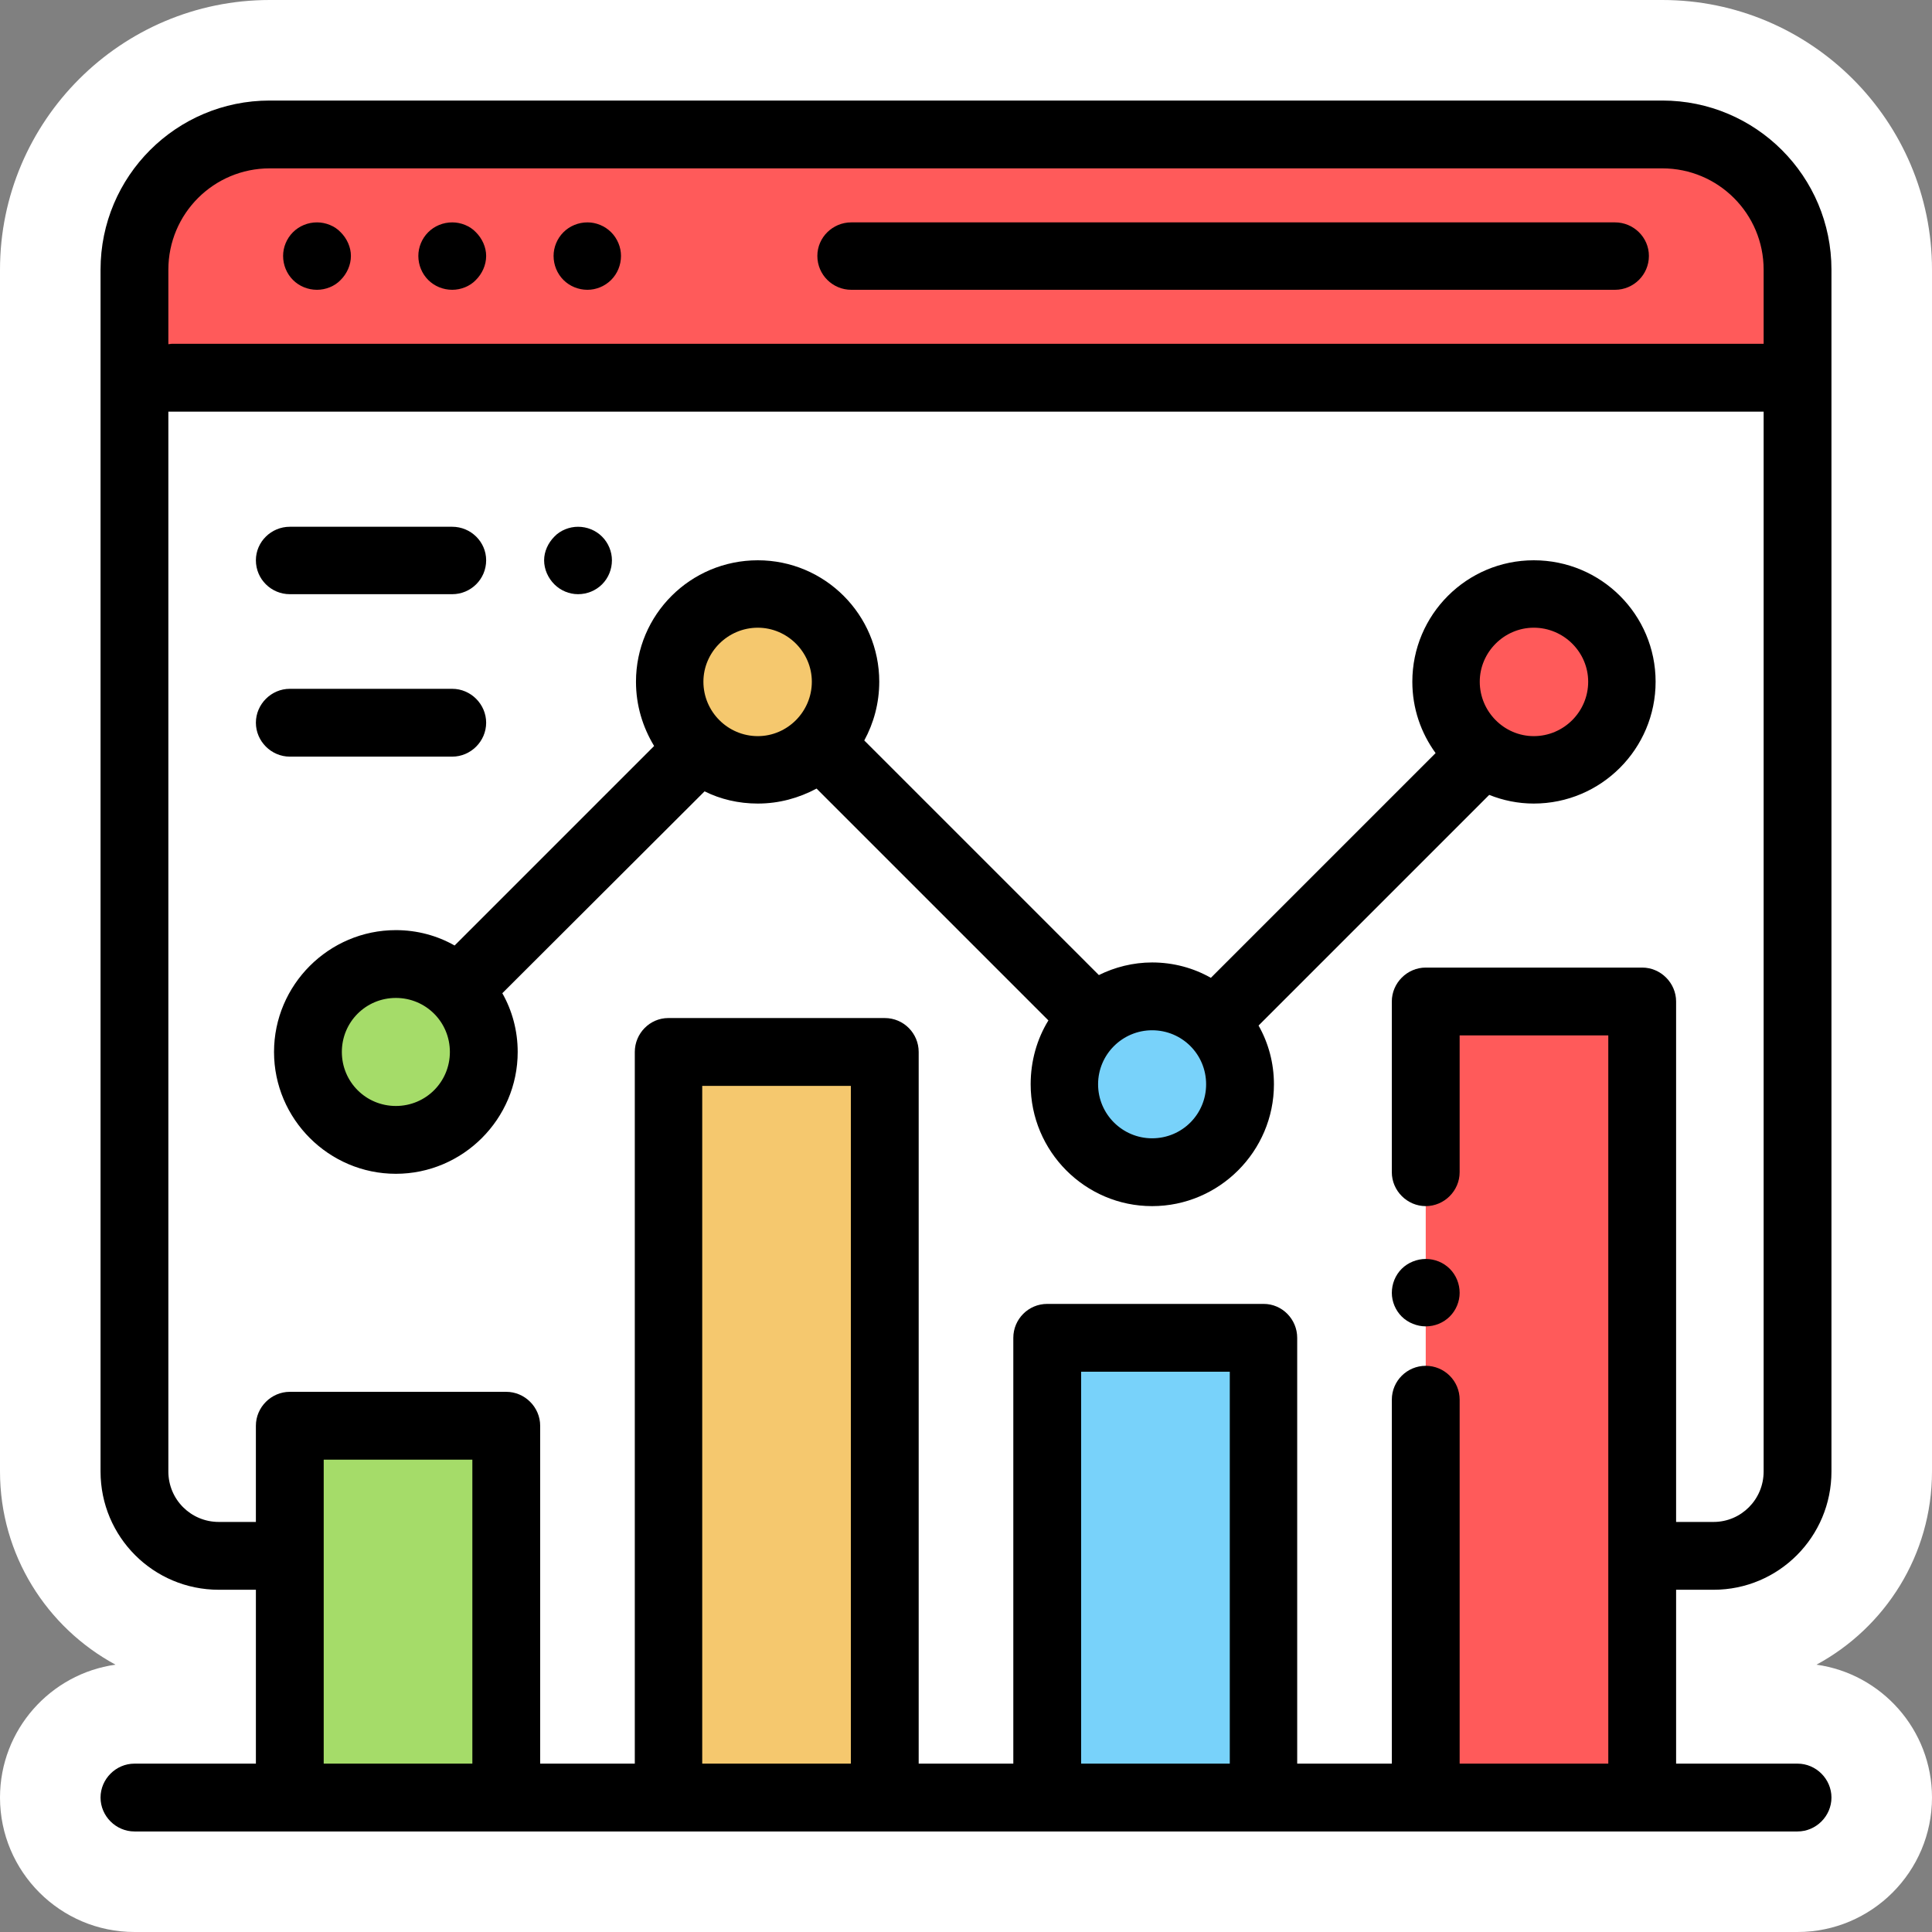 <?xml version="1.0" encoding="UTF-8"?>
<!DOCTYPE svg PUBLIC "-//W3C//DTD SVG 1.1//EN" "http://www.w3.org/Graphics/SVG/1.1/DTD/svg11.dtd">
<!-- Creator: CorelDRAW 2018 (64-Bit) -->
<svg xmlns="http://www.w3.org/2000/svg" xml:space="preserve" width="49px" height="49px" version="1.1" shape-rendering="geometricPrecision" text-rendering="geometricPrecision" image-rendering="optimizeQuality" fill-rule="evenodd" clip-rule="evenodd"
viewBox="0 0 49 49"
 xmlns:xlink="http://www.w3.org/1999/xlink">
 <rect x="0" y="0" width="49" height="49" fill="#808080" stroke="none"/>
 <g id="Layer_x0020_1">
  <g id="_1774676555264">
   <path fill="white" d="M46.07 42.22c1.65,0.23 2.93,1.65 2.93,3.37 0,1.88 -1.53,3.41 -3.41,3.41l-42.18 0c-1.88,0 -3.41,-1.53 -3.41,-3.41 0,-1.72 1.28,-3.14 2.93,-3.37 -1.74,-0.94 -2.93,-2.78 -2.93,-4.9l0 -30.48c0,-3.77 3.07,-6.84 6.84,-6.84l35.32 0c3.77,0 6.84,3.07 6.84,6.84l0 30.48c0,2.12 -1.19,3.96 -2.93,4.9z"/>
   <g>
    <path fill="white" d="M9.58 39.57l-2.74 0c-1.9,0 -3.43,-1.54 -3.43,-3.43l0 -29.3c0,-1.9 1.53,-3.43 3.43,-3.43l35.32 0c1.9,0 3.43,1.53 3.43,3.43l0 29.3c0,1.89 -1.53,3.43 -3.43,3.43l-3.51 0 -29.07 0z"/>
    <path fill="#FF5A5A" d="M42.16 3.41l-35.32 0c-1.9,0 -3.43,1.53 -3.43,3.43l0 2.74 42.18 0 0 -2.74c0,-1.9 -1.53,-3.43 -3.43,-3.43z"/>
    <g>
     <path fill="#231F20" d="M4.35 9.58l40.73 0 -40.73 0zm0 0l0 0 0 0z"/>
    </g>
    <rect fill="#A5DC69" x="7.35" y="36.16" width="5.49" height="9.43"/>
    <rect fill="#78D2FA" x="26.56" y="33.93" width="5.49" height="11.66"/>
    <rect fill="#F5C86E" x="16.96" y="26.68" width="5.49" height="18.91"/>
    <rect fill="#FF5A5A" x="36.16" y="25.4" width="5.49" height="20.19"/>
    <circle fill="#F5C86E" cx="19.22" cy="17.29" r="2.23"/>
    <circle fill="#78D2FA" cx="29.22" cy="27.5" r="2.23"/>
    <circle fill="#FF5A5A" cx="38.9" cy="17.29" r="2.23"/>
    <circle fill="#A5DC69" cx="10.04" cy="26.68" r="2.23"/>
    <path fill="black" d="M43.46 40.32c1.65,0 2.99,-1.34 2.99,-3l0 -30.48c0,-2.37 -1.92,-4.29 -4.29,-4.29l-35.32 0c-2.37,0 -4.29,1.92 -4.29,4.29l0 30.48c0,1.66 1.34,3 3,3l0.94 0 0 4.41 -3.08 0c-0.47,0 -0.86,0.39 -0.86,0.86 0,0.47 0.39,0.86 0.86,0.86l42.18 0c0.47,0 0.86,-0.39 0.86,-0.86 0,-0.47 -0.39,-0.86 -0.86,-0.86l-3.08 0 0 -4.41 0.95 0zm-36.62 -36.05l35.32 0c1.42,0 2.57,1.15 2.57,2.57l0 1.88 -40.38 0c-0.03,0 -0.06,0.01 -0.08,0.01l0 -1.89c0,-1.42 1.15,-2.57 2.57,-2.57zm1.37 40.46l0 -7.71 3.77 0 0 7.71 -3.77 0zm9.6 0l0 -17.19 3.77 0 0 17.19 -3.77 0zm9.61 0l0 -9.94 3.77 0 0 9.94 -3.77 0zm9.6 0l0 -9.23c0,-0.48 -0.39,-0.86 -0.86,-0.86 -0.47,0 -0.86,0.38 -0.86,0.86l0 9.23 -2.4 0 0 -10.8c0,-0.47 -0.38,-0.86 -0.85,-0.86l-5.49 0c-0.48,0 -0.86,0.39 -0.86,0.86l0 10.8 -2.4 0 0 -18.05c0,-0.47 -0.38,-0.86 -0.86,-0.86l-5.49 0c-0.47,0 -0.85,0.39 -0.85,0.86l0 18.05 -2.4 0 0 -8.57c0,-0.47 -0.39,-0.86 -0.86,-0.86l-5.49 0c-0.47,0 -0.86,0.39 -0.86,0.86l0 2.44 -0.94 0c-0.71,0 -1.28,-0.57 -1.28,-1.28l0 -26.88c0.02,0 0.05,0 0.08,0l40.38 0 0 26.88c0,0.71 -0.57,1.28 -1.27,1.28l-0.95 0 0 -13.2c0,-0.47 -0.39,-0.86 -0.86,-0.86l-5.49 0c-0.47,0 -0.86,0.39 -0.86,0.86l0 4.33c0,0.47 0.39,0.86 0.86,0.86 0.47,0 0.86,-0.39 0.86,-0.86l0 -3.47 3.77 0 0 18.47 -3.77 0z"/>
    <path fill="black" d="M21.59 7.35l19.37 0c0.47,0 0.86,-0.38 0.86,-0.86 0,-0.47 -0.39,-0.85 -0.86,-0.85l-19.37 0c-0.47,0 -0.86,0.38 -0.86,0.85 0,0.48 0.39,0.86 0.86,0.86z"/>
    <path fill="black" d="M11.47 7.35c0.22,0 0.45,-0.09 0.6,-0.25 0.16,-0.16 0.26,-0.38 0.26,-0.61 0,-0.22 -0.1,-0.44 -0.26,-0.6 -0.15,-0.16 -0.38,-0.25 -0.6,-0.25 -0.23,0 -0.45,0.09 -0.61,0.25 -0.16,0.16 -0.25,0.38 -0.25,0.6 0,0.23 0.09,0.45 0.25,0.61 0.16,0.16 0.38,0.25 0.61,0.25z"/>
    <path fill="black" d="M8.04 7.35c0.22,0 0.45,-0.09 0.6,-0.25 0.16,-0.16 0.26,-0.38 0.26,-0.61 0,-0.22 -0.1,-0.44 -0.26,-0.6 -0.15,-0.16 -0.38,-0.25 -0.6,-0.25 -0.23,0 -0.45,0.09 -0.61,0.25 -0.16,0.16 -0.25,0.38 -0.25,0.6 0,0.23 0.09,0.45 0.25,0.61 0.16,0.16 0.38,0.25 0.61,0.25z"/>
    <path fill="black" d="M14.9 7.35c0.22,0 0.44,-0.09 0.6,-0.25 0.16,-0.16 0.25,-0.38 0.25,-0.61 0,-0.22 -0.09,-0.44 -0.25,-0.6 -0.16,-0.16 -0.38,-0.25 -0.6,-0.25 -0.23,0 -0.45,0.09 -0.61,0.25 -0.16,0.16 -0.25,0.38 -0.25,0.6 0,0.23 0.09,0.45 0.25,0.61 0.16,0.16 0.38,0.25 0.61,0.25z"/>
    <path fill="black" d="M36.16 31.93c-0.22,0 -0.45,0.09 -0.61,0.25 -0.16,0.16 -0.25,0.38 -0.25,0.61 0,0.22 0.09,0.44 0.25,0.6 0.16,0.16 0.39,0.25 0.61,0.25 0.23,0 0.45,-0.09 0.61,-0.25 0.16,-0.16 0.25,-0.38 0.25,-0.6 0,-0.23 -0.09,-0.45 -0.25,-0.61 -0.16,-0.16 -0.38,-0.25 -0.61,-0.25z"/>
    <path fill="black" d="M38.9 20.38c1.71,0 3.09,-1.39 3.09,-3.09 0,-1.7 -1.38,-3.08 -3.09,-3.08 -1.7,0 -3.08,1.38 -3.08,3.08 0,0.68 0.22,1.3 0.59,1.81l-5.7 5.7c-0.44,-0.25 -0.95,-0.39 -1.49,-0.39 -0.48,0 -0.95,0.12 -1.35,0.32l-5.95 -5.95c0.24,-0.44 0.38,-0.95 0.38,-1.49 0,-1.7 -1.38,-3.08 -3.08,-3.08 -1.71,0 -3.09,1.38 -3.09,3.08 0,0.6 0.17,1.15 0.46,1.63l-5.06 5.06c-0.44,-0.25 -0.95,-0.39 -1.49,-0.39 -1.7,0 -3.09,1.39 -3.09,3.09 0,1.7 1.39,3.09 3.09,3.09 1.7,0 3.09,-1.39 3.09,-3.09 0,-0.54 -0.14,-1.05 -0.39,-1.49l5.13 -5.12c0.4,0.2 0.86,0.31 1.35,0.31 0.54,0 1.04,-0.14 1.49,-0.38l5.88 5.88c-0.29,0.47 -0.45,1.03 -0.45,1.62 0,1.7 1.38,3.09 3.08,3.09 1.7,0 3.09,-1.39 3.09,-3.09 0,-0.54 -0.14,-1.05 -0.39,-1.49l5.85 -5.85c0.35,0.14 0.73,0.22 1.13,0.22zm0 -4.46c0.76,0 1.38,0.62 1.38,1.37 0,0.76 -0.62,1.38 -1.38,1.38 -0.75,0 -1.37,-0.62 -1.37,-1.38 0,-0.75 0.62,-1.37 1.37,-1.37zm-28.86 12.13c-0.76,0 -1.37,-0.61 -1.37,-1.37 0,-0.76 0.61,-1.37 1.37,-1.37 0.76,0 1.37,0.61 1.37,1.37 0,0.76 -0.61,1.37 -1.37,1.37zm9.18 -9.38c-0.76,0 -1.38,-0.62 -1.38,-1.38 0,-0.75 0.62,-1.37 1.38,-1.37 0.75,0 1.37,0.62 1.37,1.37 0,0.76 -0.62,1.38 -1.37,1.38zm10 10.2c-0.75,0 -1.37,-0.61 -1.37,-1.37 0,-0.76 0.62,-1.37 1.37,-1.37 0.76,0 1.37,0.61 1.37,1.37 0,0.76 -0.61,1.37 -1.37,1.37z"/>
    <path fill="black" d="M14.66 15.07c0.23,0 0.45,-0.09 0.61,-0.25 0.16,-0.16 0.25,-0.38 0.25,-0.61 0,-0.22 -0.09,-0.44 -0.25,-0.6 -0.16,-0.16 -0.38,-0.25 -0.61,-0.25 -0.22,0 -0.45,0.09 -0.6,0.25 -0.16,0.16 -0.26,0.38 -0.26,0.6 0,0.23 0.1,0.45 0.26,0.61 0.16,0.16 0.38,0.25 0.6,0.25z"/>
    <path fill="black" d="M7.35 15.07l4.12 0c0.47,0 0.86,-0.38 0.86,-0.86 0,-0.47 -0.39,-0.85 -0.86,-0.85l-4.12 0c-0.47,0 -0.86,0.38 -0.86,0.85 0,0.48 0.39,0.86 0.86,0.86z"/>
    <path fill="black" d="M11.47 19.19c0.47,0 0.86,-0.39 0.86,-0.86 0,-0.47 -0.39,-0.86 -0.86,-0.86l-4.12 0c-0.47,0 -0.86,0.39 -0.86,0.86 0,0.47 0.39,0.86 0.86,0.86l4.12 0z"/>
   </g>
  </g>
 </g>
</svg>
